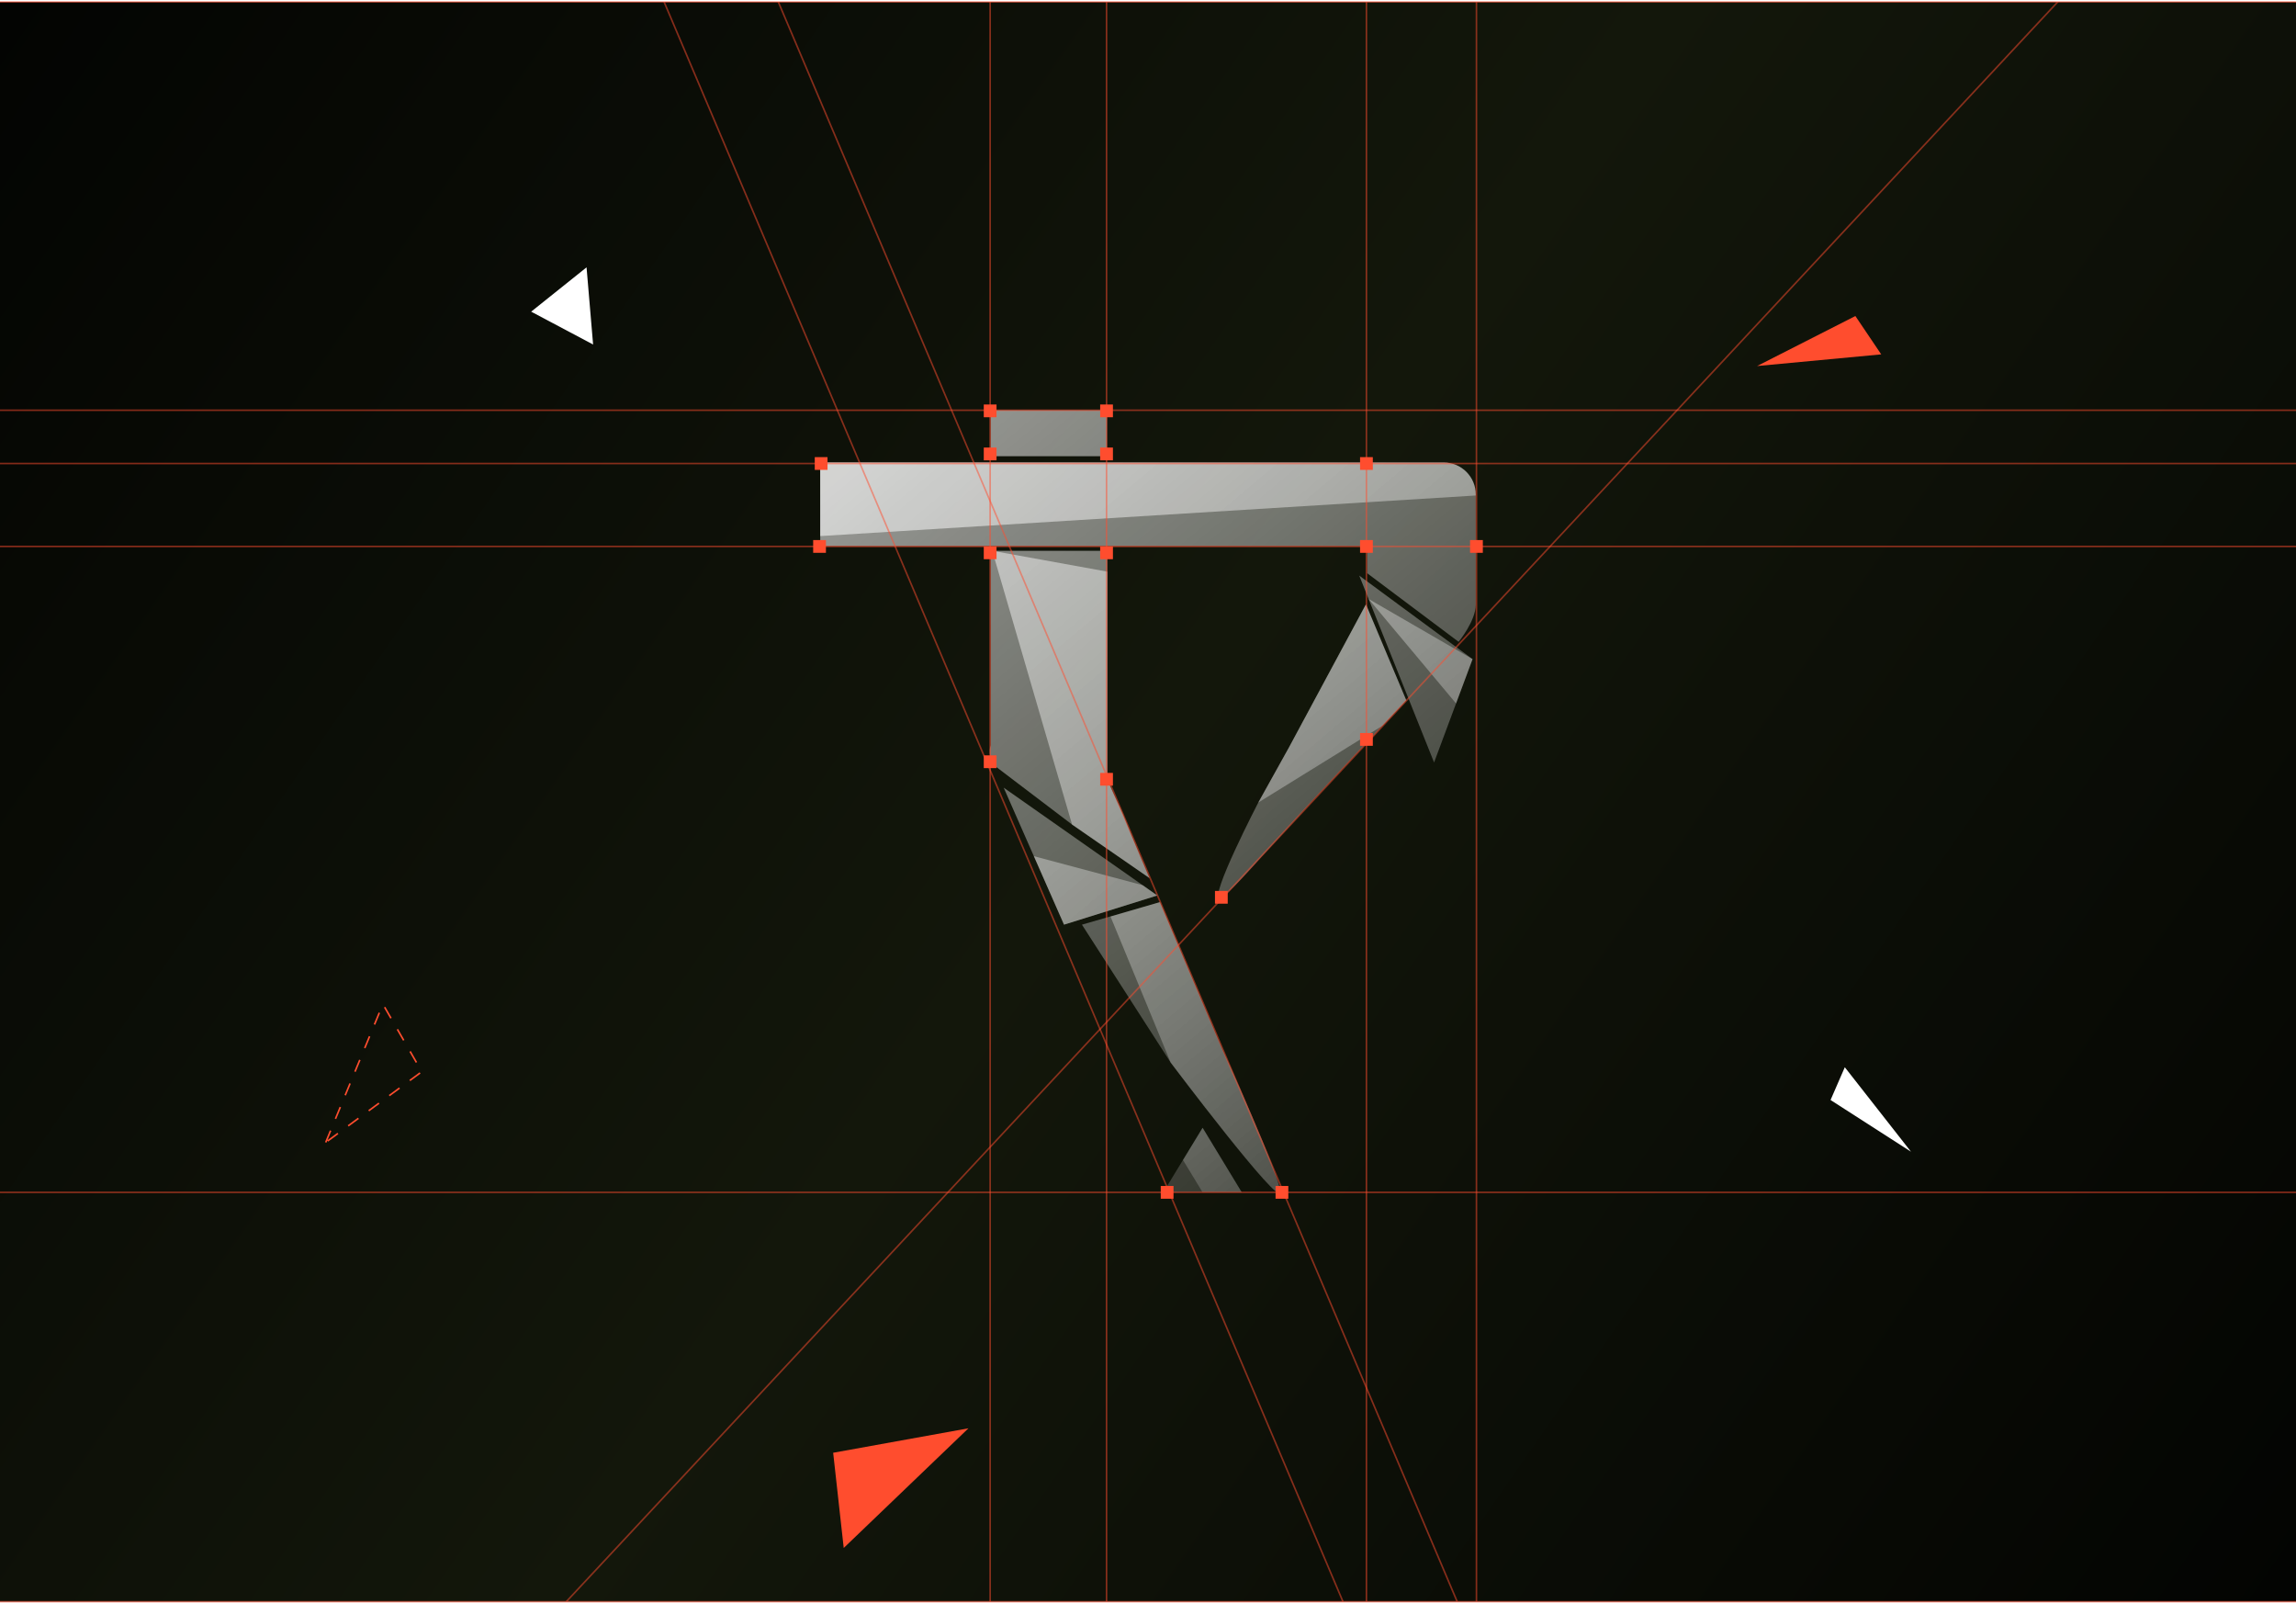 <svg width="1440" height="1005" viewBox="0 0 1440 1005" fill="none" xmlns="http://www.w3.org/2000/svg">
<g clip-path="url(#clip0_421_847)">
<path d="M0 1.232H1440V1004.33H0V1.232Z" fill="url(#paint0_linear_421_847)"/>
<g filter="url(#filter0_b_421_847)">
<path d="M621.339 345.359H694.476V468.472C694.476 468.472 694.476 487.13 694.476 488.13C694.476 489.63 702.5 506.13 704.5 511.13C710.652 526.511 721 550.63 721 550.63L672.373 517.013L622.5 479.13C619.408 472.081 621.339 467.263 621.339 467.263V345.359Z" fill="url(#paint1_linear_421_847)"/>
<path d="M803 747.549C803 737.468 766.5 657.63 766.5 657.63L727.5 565.63L678.57 579.786L734.203 666.236C734.203 666.236 803 757.63 803 747.549Z" fill="url(#paint2_linear_421_847)"/>
<path d="M514.424 289.988H905.451C916.566 289.988 925.576 298.999 925.576 310.114V373.522C925.576 373.522 925.576 368.774 925.576 379.091C925.576 389.409 914.806 402.433 914.806 402.433L857.47 359.427V341.748V342.398H514.424V289.988Z" fill="url(#paint3_linear_421_847)"/>
<path d="M765 563.13C758.123 563.13 789.161 503.223 789.161 503.223L808.5 468.472L856.684 378.927L882 439.13L823.745 501.434L790.517 537.859C790.517 537.859 768.61 563.13 765 563.13Z" fill="url(#paint4_linear_421_847)"/>
<path d="M514.424 289.988H905.451C916.566 289.988 925.576 298.999 925.576 310.114L925.576 310.69L514.424 336.135L514.424 289.988Z" fill="url(#paint5_linear_421_847)"/>
<path d="M789.161 503.223L808.5 468.472L856.684 378.927L882 439.13L867.061 455.032L789.161 503.223Z" fill="url(#paint6_linear_421_847)"/>
<path d="M803 747.549C803 737.468 766.5 657.63 766.5 657.63L727.5 565.63L696.494 574.696L734.203 666.236C734.203 666.236 803 757.63 803 747.549Z" fill="url(#paint7_linear_421_847)"/>
<path d="M622.335 345.359L694.477 358.435L694.476 468.472C694.476 468.472 694.476 487.13 694.476 488.13C694.476 489.63 702.5 506.13 704.5 511.13C710.652 526.511 721 550.63 721 550.63L672.373 517.013L622.335 345.359Z" fill="url(#paint8_linear_421_847)"/>
<path d="M629.489 493.887L725.843 561.495L667.328 579.786L629.489 493.887Z" fill="url(#paint9_linear_421_847)"/>
<path d="M754.249 707.141L778.777 747.549H729.617L754.249 707.141Z" fill="url(#paint10_linear_421_847)"/>
<path d="M648.408 536.837L716.619 555.023L725.843 561.495L667.328 579.786L648.408 536.837Z" fill="url(#paint11_linear_421_847)"/>
<path d="M754.249 707.141L778.777 747.549L754.196 747.549L741.932 727.345L754.249 707.141Z" fill="url(#paint12_linear_421_847)"/>
<path d="M852.49 360.925L923.557 413.282L899.423 478.086L852.49 360.925Z" fill="url(#paint13_linear_421_847)"/>
<path d="M621.339 257.232H694.24V286.058H621.339V257.232Z" fill="url(#paint14_linear_421_847)"/>
<path d="M858.357 375.57L923.557 413.282L913.207 441.085L858.357 375.57Z" fill="url(#paint15_linear_421_847)"/>
</g>
<path d="M1102 229.511L1163.65 198.153L1179.86 222.196L1102 229.511Z" fill="#ff4d2e"/>
<path d="M333.136 195.42L367.87 167.63L371.98 216.01L333.136 195.42Z" fill="white"/>
<path d="M204.275 716.323L240.143 629.63L264.529 671.976L204.275 716.323Z" stroke="#ff4d2e" stroke-dasharray="8 8"/>
<path d="M1198.53 722.15L1148.08 689.729L1157.02 669.188L1198.53 722.15Z" fill="white"/>
<path d="M607.397 895.577L529.165 970.611L522.544 910.92L607.397 895.577Z" fill="#ff4d2e"/>
<path d="M1460 257.232L-20 257.232" stroke="#ff4d2e" stroke-opacity="0.5"/>
<path d="M1460 290.63L-20 290.63" stroke="#ff4d2e" stroke-opacity="0.5"/>
<path d="M1460 342.63L-20 342.63" stroke="#ff4d2e" stroke-opacity="0.5"/>
<path d="M1460 747.63L-20 747.63" stroke="#ff4d2e" stroke-opacity="0.5"/>
<path d="M1009.95 1399.28L306.637 -257.634" stroke="#ff4d2e" stroke-opacity="0.5"/>
<path d="M960.185 1113.28L256.869 -543.633" stroke="#ff4d2e" stroke-opacity="0.5"/>
<path d="M281.731 1083.04L1509.33 -233.397" stroke="#ff4d2e" stroke-opacity="0.5"/>
<path d="M621 1063.63V-136.37" stroke="#ff4d2e" stroke-opacity="0.5"/>
<path d="M694 1063.63V-136.37" stroke="#ff4d2e" stroke-opacity="0.5"/>
<path d="M857 1063.63V-136.37" stroke="#ff4d2e" stroke-opacity="0.5"/>
<path d="M926 1063.63V-136.37" stroke="#ff4d2e" stroke-opacity="0.5"/>
<rect x="690" y="253.63" width="8" height="8" fill="#ff4d2e"/>
<rect x="617" y="253.63" width="8" height="8" fill="#ff4d2e"/>
<rect x="617" y="280.63" width="8" height="8" fill="#ff4d2e"/>
<rect x="690" y="280.63" width="8" height="8" fill="#ff4d2e"/>
<rect x="617" y="342.63" width="8" height="8" fill="#ff4d2e"/>
<rect x="690" y="342.63" width="8" height="8" fill="#ff4d2e"/>
<rect x="690" y="484.63" width="8" height="8" fill="#ff4d2e"/>
<rect x="511" y="286.63" width="8" height="8" fill="#ff4d2e"/>
<rect x="617" y="473.63" width="8" height="8" fill="#ff4d2e"/>
<rect x="853" y="338.63" width="8" height="8" fill="#ff4d2e"/>
<rect x="853" y="286.63" width="8" height="8" fill="#ff4d2e"/>
<rect x="922" y="338.63" width="8" height="8" fill="#ff4d2e"/>
<rect x="853" y="459.63" width="8" height="8" fill="#ff4d2e"/>
<rect x="762" y="558.63" width="8" height="8" fill="#ff4d2e"/>
<rect x="728" y="743.63" width="8" height="8" fill="#ff4d2e"/>
<rect x="800" y="743.63" width="8" height="8" fill="#ff4d2e"/>
<rect x="510" y="338.63" width="8" height="8" fill="#ff4d2e"/>
</g>
<path d="M0 1.732H1440V0.732H0V1.732ZM1440 1003.83H0V1004.83H1440V1003.83Z" fill="#ff4d2e" fill-opacity="0.5"/>
<defs>
<filter id="filter0_b_421_847" x="459.424" y="202.232" width="521.152" height="601.093" filterUnits="userSpaceOnUse" color-interpolation-filters="sRGB">
<feFlood flood-opacity="0" result="BackgroundImageFix"/>
<feGaussianBlur in="BackgroundImageFix" stdDeviation="27.5"/>
<feComposite in2="SourceAlpha" operator="in" result="effect1_backgroundBlur_421_847"/>
<feBlend mode="normal" in="SourceGraphic" in2="effect1_backgroundBlur_421_847" result="shape"/>
</filter>
<linearGradient id="paint0_linear_421_847" x1="-5.44227e-06" y1="1.63" x2="1440" y2="1004.63" gradientUnits="userSpaceOnUse">
<stop stop-color="#030402"/>
<stop offset="0.49" stop-color="#13170B"/>
<stop offset="0.999" stop-color="#030402"/>
<stop offset="1" stop-color="#030402"/>
</linearGradient>
<linearGradient id="paint1_linear_421_847" x1="514" y1="257.63" x2="926" y2="747.63" gradientUnits="userSpaceOnUse">
<stop stop-color="white" stop-opacity="0.6"/>
<stop offset="1" stop-color="white" stop-opacity="0.08"/>
</linearGradient>
<linearGradient id="paint2_linear_421_847" x1="514" y1="257.63" x2="926" y2="747.63" gradientUnits="userSpaceOnUse">
<stop stop-color="white" stop-opacity="0.6"/>
<stop offset="1" stop-color="white" stop-opacity="0.08"/>
</linearGradient>
<linearGradient id="paint3_linear_421_847" x1="514" y1="257.63" x2="926" y2="747.63" gradientUnits="userSpaceOnUse">
<stop stop-color="white" stop-opacity="0.6"/>
<stop offset="1" stop-color="white" stop-opacity="0.08"/>
</linearGradient>
<linearGradient id="paint4_linear_421_847" x1="514" y1="257.63" x2="926" y2="747.63" gradientUnits="userSpaceOnUse">
<stop stop-color="white" stop-opacity="0.6"/>
<stop offset="1" stop-color="white" stop-opacity="0.08"/>
</linearGradient>
<linearGradient id="paint5_linear_421_847" x1="514" y1="257.63" x2="926" y2="747.63" gradientUnits="userSpaceOnUse">
<stop stop-color="white" stop-opacity="0.6"/>
<stop offset="1" stop-color="white" stop-opacity="0.08"/>
</linearGradient>
<linearGradient id="paint6_linear_421_847" x1="514" y1="257.63" x2="926" y2="747.63" gradientUnits="userSpaceOnUse">
<stop stop-color="white" stop-opacity="0.6"/>
<stop offset="1" stop-color="white" stop-opacity="0.08"/>
</linearGradient>
<linearGradient id="paint7_linear_421_847" x1="514" y1="257.63" x2="926" y2="747.63" gradientUnits="userSpaceOnUse">
<stop stop-color="white" stop-opacity="0.6"/>
<stop offset="1" stop-color="white" stop-opacity="0.08"/>
</linearGradient>
<linearGradient id="paint8_linear_421_847" x1="514" y1="257.63" x2="926" y2="747.63" gradientUnits="userSpaceOnUse">
<stop stop-color="white" stop-opacity="0.6"/>
<stop offset="1" stop-color="white" stop-opacity="0.08"/>
</linearGradient>
<linearGradient id="paint9_linear_421_847" x1="514" y1="257.63" x2="926" y2="747.63" gradientUnits="userSpaceOnUse">
<stop stop-color="white" stop-opacity="0.6"/>
<stop offset="1" stop-color="white" stop-opacity="0.08"/>
</linearGradient>
<linearGradient id="paint10_linear_421_847" x1="514" y1="257.63" x2="926" y2="747.63" gradientUnits="userSpaceOnUse">
<stop stop-color="white" stop-opacity="0.6"/>
<stop offset="1" stop-color="white" stop-opacity="0.08"/>
</linearGradient>
<linearGradient id="paint11_linear_421_847" x1="514" y1="257.63" x2="926" y2="747.63" gradientUnits="userSpaceOnUse">
<stop stop-color="white" stop-opacity="0.6"/>
<stop offset="1" stop-color="white" stop-opacity="0.08"/>
</linearGradient>
<linearGradient id="paint12_linear_421_847" x1="514" y1="257.63" x2="926" y2="747.63" gradientUnits="userSpaceOnUse">
<stop stop-color="white" stop-opacity="0.6"/>
<stop offset="1" stop-color="white" stop-opacity="0.08"/>
</linearGradient>
<linearGradient id="paint13_linear_421_847" x1="514" y1="257.63" x2="926" y2="747.63" gradientUnits="userSpaceOnUse">
<stop stop-color="white" stop-opacity="0.6"/>
<stop offset="1" stop-color="white" stop-opacity="0.08"/>
</linearGradient>
<linearGradient id="paint14_linear_421_847" x1="514" y1="257.63" x2="926" y2="747.63" gradientUnits="userSpaceOnUse">
<stop stop-color="white" stop-opacity="0.6"/>
<stop offset="1" stop-color="white" stop-opacity="0.08"/>
</linearGradient>
<linearGradient id="paint15_linear_421_847" x1="514" y1="257.63" x2="926" y2="747.63" gradientUnits="userSpaceOnUse">
<stop stop-color="white" stop-opacity="0.6"/>
<stop offset="1" stop-color="white" stop-opacity="0.08"/>
</linearGradient>
<clipPath id="clip0_421_847">
<path d="M0 1.232H1440V1004.33H0V1.232Z" fill="white"/>
</clipPath>
</defs>
</svg>
